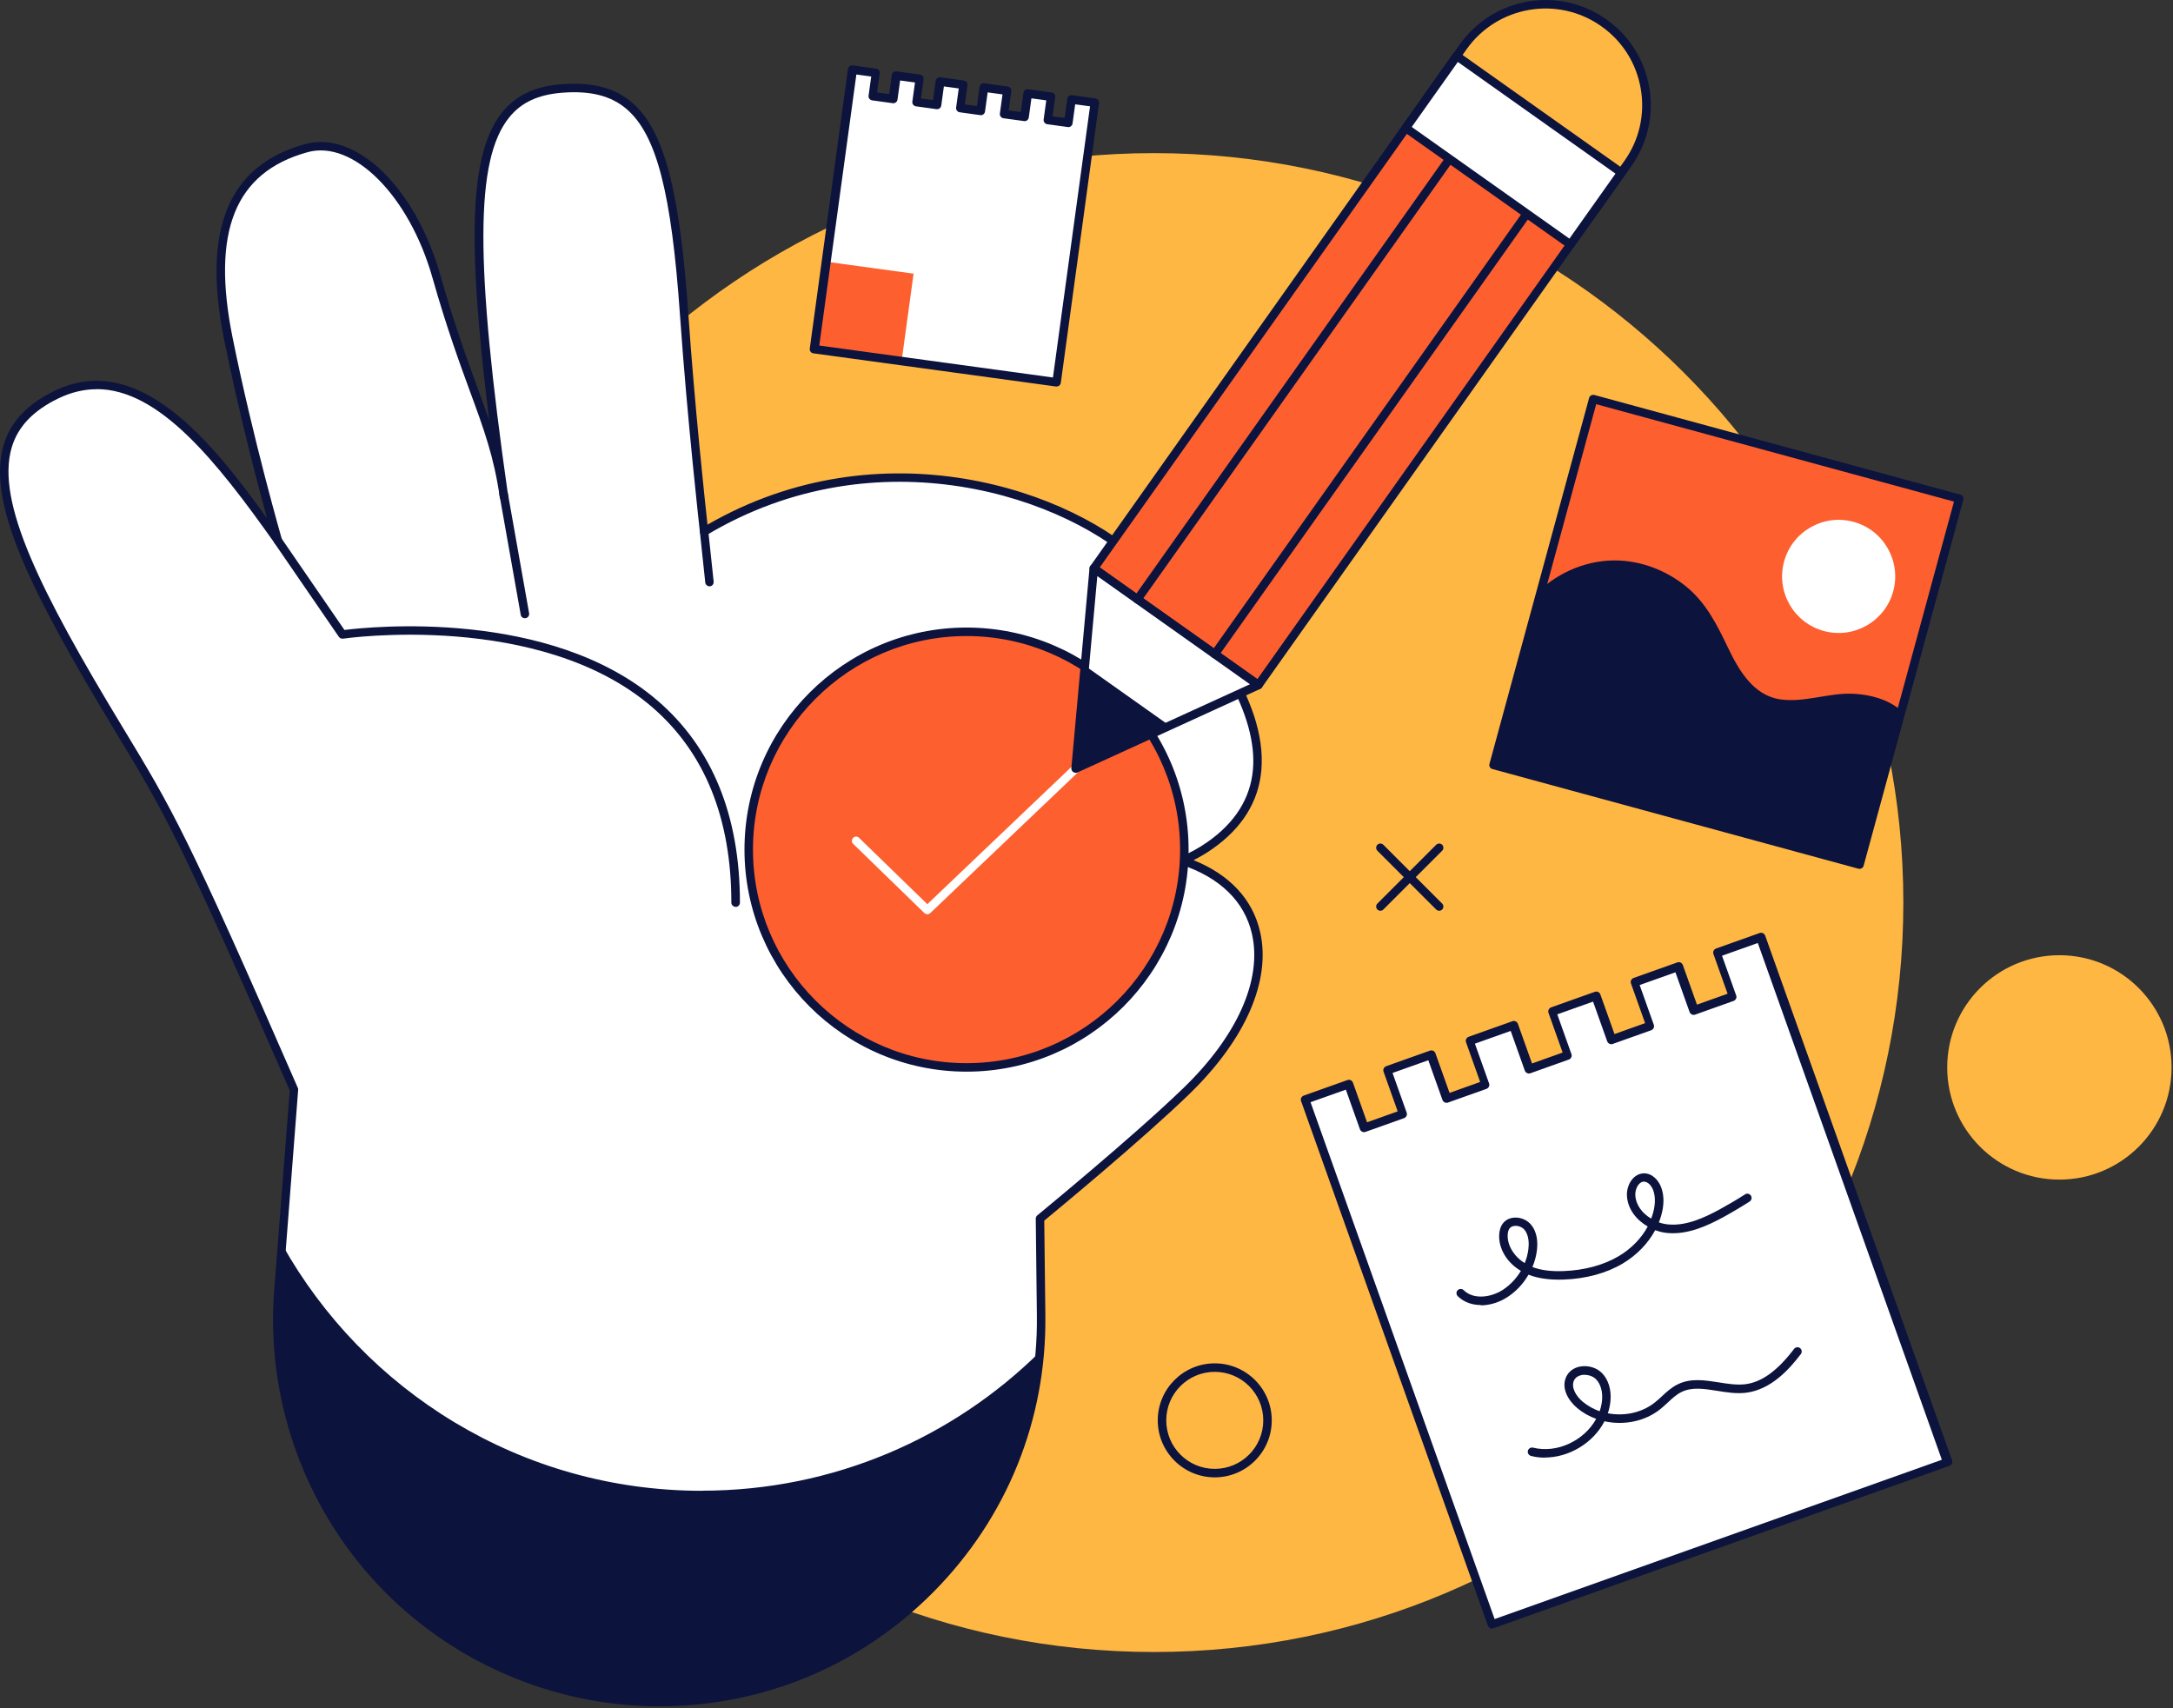 <svg width="215" height="169" viewBox="0 0 215 169" fill="none" xmlns="http://www.w3.org/2000/svg">
<rect x="0" y="0" width="215" height="169" fill="#333333" stroke="none"/>
<g clip-path="url(#clip0_306_5146)">
<path d="M114.17 163.45C155.121 163.45 188.32 130.252 188.32 89.3C188.32 48.348 155.121 15.15 114.17 15.15C73.218 15.15 40.02 48.348 40.02 89.3C40.02 130.252 73.218 163.45 114.17 163.45Z" fill="#FFB743"/>
<path d="M116.97 85.13C117.85 84.79 118.77 84.3 119.72 83.64C129.37 76.88 122.62 65.39 113.38 56.18C105.97 48.79 87.01 42.21 69.66 52.6C69.66 52.6 68.43 41.74 67.69 31.17C66.48 13.69 63.95 8.14 55.63 8.75C46.64 9.41 45.48 18.47 49.85 49.16C48.83 42.02 46.42 38.81 43.17 27.35C40.8 19.02 35.08 13.34 30.29 14.67C23.79 16.47 20.17 21.58 22.59 33.54C24.68 43.88 27.47 53.5 27.47 53.5C21.16 44.6 13.9 35.03 5.58 39.06C-3.63 43.53 0.12 52.94 11.76 72.19C16.59 80.18 18.02 82.48 29.08 107.84L27.54 127.71C25.83 149.67 43.19 168.43 65.21 168.43C87.23 168.43 103.24 151.24 103 130.2L102.89 120.6C102.89 120.6 112.22 112.97 117.36 107.99C127.09 98.57 126.81 88.44 116.96 85.17L116.97 85.13ZM90.18 98.49C85.4 99.53 76.97 81.39 82.73 76.21C88.49 71.03 93.88 70.99 98.92 75.13C102.13 77.76 105.76 83.21 110.46 85.1C99.53 86.81 94.45 97.57 90.18 98.5V98.49Z" fill="white"/>
<path d="M65.22 168.82C54.61 168.82 44.38 164.35 37.18 156.56C29.97 148.77 26.31 138.23 27.13 127.65L28.67 107.89C17.74 82.84 16.3 80.46 11.53 72.57L11.42 72.39C2.95 58.38 -1.32 49.72 0.36 44.03C1.04 41.74 2.69 39.98 5.4 38.67C13.68 34.66 20.91 43.61 26.42 51.29C25.47 47.81 23.64 40.85 22.18 33.61C19.97 22.69 22.59 16.36 30.18 14.26C35.22 12.86 41.11 18.56 43.57 27.23C44.98 32.2 46.26 35.68 47.28 38.47C47.69 39.59 48.07 40.62 48.41 41.62C46.12 23.3 46.54 15.03 49.7 11.1C51.05 9.43 52.97 8.52 55.6 8.33C58.64 8.11 60.85 8.69 62.56 10.17C65.7 12.89 67.25 18.77 68.11 31.14C68.73 40.13 69.73 49.42 70 51.91C87.15 42.02 106.14 48.37 113.67 55.88C119.08 61.28 125.41 69.18 124.8 76.2C124.53 79.31 122.9 81.93 119.96 83.99C119.34 84.42 118.72 84.8 118.09 85.1C121.68 86.55 123.95 88.99 124.68 92.21C125.78 97.03 123.22 102.88 117.66 108.26C112.93 112.84 104.56 119.74 103.32 120.77L103.43 130.17C103.55 140.46 99.63 150.16 92.4 157.47C85.17 164.79 75.52 168.82 65.23 168.82H65.22ZM9.56 38.51C8.32 38.51 7.06 38.8 5.77 39.42C3.28 40.63 1.77 42.21 1.16 44.27C-0.43 49.64 3.98 58.49 12.13 71.95L12.24 72.13C17.04 80.06 18.49 82.45 29.47 107.64C29.5 107.7 29.51 107.77 29.5 107.84L27.96 127.71C27.14 138.21 30.63 148.25 37.79 155.99C44.94 163.72 54.68 167.98 65.22 167.98C75.76 167.98 84.72 164.04 91.8 156.88C98.87 149.72 102.71 140.24 102.59 130.18L102.48 120.58C102.48 120.45 102.54 120.33 102.63 120.25C102.72 120.17 112 112.57 117.08 107.66C122.43 102.49 124.9 96.92 123.87 92.4C123.14 89.2 120.71 86.82 116.84 85.54C116.67 85.48 116.56 85.33 116.55 85.15C116.55 84.97 116.65 84.81 116.82 84.75C117.7 84.41 118.6 83.92 119.48 83.3C122.21 81.39 123.72 78.98 123.97 76.13C124.42 70.91 120.56 63.93 113.09 56.48C105.66 49.07 86.79 42.83 69.88 52.96C69.76 53.03 69.61 53.04 69.48 52.98C69.35 52.92 69.27 52.79 69.25 52.65C69.24 52.54 68.01 41.66 67.28 31.2C66.44 19.08 64.96 13.36 62.02 10.81C60.49 9.49 58.47 8.96 55.67 9.17C53.26 9.35 51.57 10.13 50.37 11.63C47.01 15.8 46.98 25.96 50.28 49.1C50.31 49.33 50.15 49.54 49.92 49.57C49.69 49.6 49.48 49.44 49.45 49.21C48.88 45.22 47.89 42.5 46.51 38.75C45.48 35.94 44.2 32.45 42.78 27.45C40.48 19.36 34.94 13.8 30.42 15.06C23.24 17.05 20.89 22.89 23.02 33.44C25.08 43.64 27.87 53.27 27.89 53.36C27.95 53.56 27.85 53.77 27.67 53.85C27.49 53.94 27.26 53.88 27.15 53.71C21.44 45.65 15.76 38.5 9.57 38.5L9.56 38.51ZM89.77 98.96C87.47 98.96 84.96 95.7 83.31 92.48C80.29 86.58 79.02 78.99 82.46 75.9C88.18 70.76 93.81 70.39 99.2 74.8C100.3 75.7 101.43 76.91 102.63 78.19C104.95 80.67 107.59 83.48 110.63 84.7C110.81 84.77 110.91 84.95 110.89 85.14C110.87 85.33 110.72 85.48 110.54 85.51C103.85 86.56 99.45 91 95.92 94.58C93.74 96.79 92.01 98.53 90.29 98.91C90.12 98.95 89.96 98.96 89.79 98.96H89.77ZM91.58 72.57C88.79 72.57 85.95 73.89 83.02 76.52C79.9 79.33 81.18 86.48 84.06 92.09C86.07 96.02 88.5 98.43 90.1 98.08C91.58 97.76 93.31 96.01 95.32 93.98C98.54 90.73 102.87 86.35 109.13 84.92C106.43 83.47 104.1 80.98 102.02 78.76C100.84 77.5 99.72 76.31 98.67 75.45C96.32 73.53 93.97 72.57 91.59 72.57H91.58Z" fill="#0C133D"/>
<path d="M69.46 147.5C51.5 147.5 36.01 137.59 27.9 123.1L27.54 127.67C25.83 149.63 43.19 168.39 65.21 168.39C85.03 168.39 101.25 153.14 102.86 133.78C94.27 142.25 82.48 147.49 69.44 147.49L69.46 147.5Z" fill="#0C133D"/>
<path d="M72.78 89.72C72.55 89.72 72.36 89.53 72.36 89.3C72.36 80.95 69.72 74.44 64.52 69.96C53.42 60.4 34.13 63.16 33.94 63.19C33.78 63.21 33.62 63.14 33.53 63.01L27.14 53.71C27.01 53.52 27.06 53.26 27.25 53.13C27.44 53 27.7 53.05 27.83 53.24L34.08 62.33C36.46 62.03 54.39 60.13 65.07 69.33C70.47 73.98 73.21 80.7 73.21 89.31C73.21 89.54 73.02 89.73 72.79 89.73L72.78 89.72Z" fill="#0C133D"/>
<path d="M51.93 61.17C51.73 61.17 51.55 61.03 51.52 60.82L49.41 48.92C49.37 48.69 49.52 48.47 49.75 48.43C49.98 48.39 50.2 48.54 50.24 48.77L52.35 60.67C52.39 60.9 52.24 61.12 52.01 61.16C51.99 61.16 51.96 61.16 51.94 61.16L51.93 61.17Z" fill="#0C133D"/>
<path d="M70.2 58.01C69.99 58.01 69.81 57.85 69.78 57.64L69.25 52.64C69.23 52.41 69.39 52.2 69.62 52.18C69.85 52.15 70.06 52.32 70.08 52.55L70.61 57.55C70.63 57.78 70.47 57.99 70.24 58.01C70.22 58.01 70.21 58.01 70.19 58.01H70.2Z" fill="#0C133D"/>
<path d="M116.97 85.55L110.46 85.51C110.23 85.51 110.04 85.32 110.04 85.09C110.04 84.86 110.25 84.68 110.46 84.67L116.97 84.71C117.2 84.71 117.39 84.9 117.39 85.13C117.39 85.36 117.2 85.55 116.97 85.55Z" fill="#0C133D"/>
<path d="M110.176 99.956C118.956 91.922 119.561 78.29 111.526 69.51C103.492 60.729 89.861 60.125 81.08 68.159C72.3 76.194 71.695 89.825 79.73 98.606C87.764 107.386 101.395 107.991 110.176 99.956Z" fill="#FD5F2F"/>
<path d="M95.63 106.03C83.52 106.03 73.66 96.18 73.66 84.06C73.66 71.94 83.51 62.09 95.63 62.09C107.75 62.09 117.6 71.94 117.6 84.06C117.6 96.18 107.75 106.03 95.63 106.03ZM95.63 62.93C83.98 62.93 74.5 72.41 74.5 84.06C74.5 95.71 83.98 105.19 95.63 105.19C107.28 105.19 116.76 95.71 116.76 84.06C116.76 72.41 107.28 62.93 95.63 62.93Z" fill="#0C133D"/>
<path d="M91.741 90.45C91.631 90.45 91.531 90.41 91.451 90.33L84.411 83.49C84.241 83.33 84.241 83.06 84.411 82.9C84.571 82.73 84.841 82.73 85.001 82.9L91.751 89.46L106.141 75.75C106.311 75.59 106.571 75.6 106.731 75.76C106.891 75.93 106.881 76.19 106.721 76.35L92.041 90.34C91.961 90.42 91.851 90.46 91.751 90.46L91.741 90.45Z" fill="white"/>
<path d="M144.127 5.537L108.216 56.237L124.504 67.774L160.415 17.074L144.127 5.537Z" fill="#FD5F2F"/>
<path d="M124.51 68.2C124.42 68.2 124.34 68.17 124.27 68.12L107.98 56.58C107.89 56.52 107.83 56.42 107.81 56.31C107.79 56.2 107.81 56.09 107.88 56L143.79 5.3C143.85 5.21 143.95 5.15 144.06 5.13C144.17 5.11 144.28 5.13 144.37 5.2L160.66 16.74C160.85 16.87 160.89 17.14 160.76 17.32L124.85 68.02C124.79 68.11 124.69 68.17 124.58 68.19C124.56 68.19 124.53 68.19 124.51 68.19V68.2ZM108.81 56.14L124.41 67.19L159.84 17.18L144.24 6.13L108.81 56.14Z" fill="#0C133D"/>
<path d="M124.51 67.78L106.42 76.04L108.22 56.24L124.51 67.78Z" fill="white"/>
<path d="M106.42 76.46C106.33 76.46 106.25 76.43 106.18 76.38C106.06 76.29 105.99 76.15 106 76L107.8 56.2C107.81 56.05 107.91 55.92 108.04 55.86C108.17 55.8 108.34 55.81 108.46 55.9L124.75 67.44C124.87 67.53 124.94 67.67 124.93 67.82C124.92 67.97 124.82 68.1 124.69 68.16L106.6 76.43C106.54 76.46 106.49 76.47 106.43 76.47L106.42 76.46ZM108.57 57L106.9 75.36L123.67 67.7L108.57 57Z" fill="#0C133D"/>
<path d="M106.42 76.04L107.35 65.87L115.72 71.8L106.42 76.04Z" fill="#0C133D"/>
<path d="M120.19 65.14C120.11 65.14 120.02 65.11 119.95 65.06C119.76 64.93 119.72 64.66 119.85 64.48L152.63 18.21C152.76 18.02 153.03 17.98 153.21 18.11C153.4 18.24 153.44 18.51 153.31 18.69L120.53 64.96C120.45 65.08 120.32 65.14 120.19 65.14Z" fill="#0C133D"/>
<path d="M112.54 59.72C112.46 59.72 112.37 59.69 112.3 59.64C112.11 59.51 112.07 59.24 112.2 59.06L144.98 12.79C145.11 12.6 145.38 12.56 145.56 12.69C145.75 12.82 145.79 13.09 145.66 13.27L112.88 59.54C112.8 59.66 112.67 59.72 112.54 59.72Z" fill="#0C133D"/>
<path d="M157.29 21.51L161.08 16.17C164.27 11.67 163.2 5.44 158.71 2.26C154.21 -0.93 147.98 0.14 144.8 4.63L141.01 9.97L157.3 21.51H157.29Z" fill="#FFB743"/>
<path d="M157.28 21.93C157.2 21.93 157.11 21.9 157.04 21.85L140.75 10.31C140.66 10.25 140.6 10.15 140.58 10.04C140.56 9.93 140.58 9.82 140.65 9.73L144.44 4.39C147.75 -0.29 154.26 -1.4 158.94 1.92C161.21 3.53 162.71 5.92 163.18 8.66C163.65 11.4 163.02 14.15 161.42 16.42L157.63 21.76C157.55 21.88 157.42 21.94 157.29 21.94L157.28 21.93ZM141.58 9.87L157.18 20.92L160.72 15.92C162.2 13.84 162.77 11.3 162.34 8.79C161.91 6.27 160.53 4.07 158.44 2.6C154.14 -0.45 148.16 0.57 145.11 4.87L141.57 9.87H141.58Z" fill="#0C133D"/>
<path d="M139.081 12.664L155.369 24.201L160.409 17.085L144.121 5.548L139.081 12.664Z" fill="white"/>
<path d="M155.38 24.62C155.29 24.62 155.21 24.59 155.14 24.54L138.85 13C138.66 12.87 138.62 12.6 138.75 12.42L143.79 5.3C143.85 5.21 143.95 5.15 144.06 5.13C144.17 5.11 144.28 5.13 144.37 5.2L160.66 16.74C160.85 16.87 160.89 17.14 160.76 17.32L155.72 24.44C155.66 24.53 155.56 24.59 155.45 24.61C155.43 24.61 155.4 24.61 155.38 24.61V24.62ZM139.68 12.56L155.28 23.61L159.84 17.18L144.24 6.13L139.68 12.56Z" fill="#0C133D"/>
<path d="M169.85 94.31L171.39 98.64L167.57 100L166.03 95.67L161.7 97.21L163.24 101.54L159.43 102.89L157.89 98.57L153.56 100.11L155.1 104.44L151.29 105.79L149.75 101.47L145.42 103.01L146.96 107.34L143.14 108.69L141.6 104.37L137.28 105.91L138.82 110.23L135 111.59L133.46 107.27L129.13 108.81L130.68 113.13L147.62 160.72L192.66 144.68L175.71 97.1L174.17 92.77L169.85 94.31Z" fill="white"/>
<path d="M147.62 161.14C147.56 161.14 147.5 161.13 147.44 161.1C147.34 161.05 147.26 160.97 147.22 160.86L128.73 108.94C128.69 108.84 128.7 108.72 128.75 108.62C128.8 108.52 128.88 108.44 128.99 108.4L133.32 106.86C133.54 106.78 133.78 106.9 133.86 107.11L135.26 111.04L138.29 109.96L136.89 106.03C136.85 105.93 136.86 105.81 136.91 105.71C136.96 105.61 137.04 105.53 137.15 105.49L141.48 103.95C141.7 103.87 141.94 103.99 142.02 104.2L143.42 108.13L146.45 107.05L145.05 103.12C145.01 103.02 145.02 102.9 145.07 102.8C145.12 102.7 145.2 102.62 145.31 102.58L149.64 101.04C149.86 100.96 150.1 101.08 150.18 101.29L151.58 105.22L154.61 104.14L153.21 100.21C153.17 100.11 153.18 99.99 153.23 99.89C153.28 99.79 153.36 99.71 153.47 99.67L157.8 98.13C158.02 98.05 158.26 98.17 158.34 98.38L159.74 102.31L162.77 101.23L161.37 97.3C161.33 97.2 161.34 97.08 161.39 96.98C161.44 96.88 161.52 96.8 161.63 96.76L165.96 95.22C166.18 95.14 166.42 95.26 166.5 95.47L167.9 99.4L170.93 98.32L169.53 94.39C169.45 94.17 169.57 93.93 169.78 93.85L174.11 92.31C174.21 92.27 174.33 92.28 174.43 92.33C174.53 92.38 174.61 92.46 174.65 92.57L193.14 144.49C193.18 144.59 193.17 144.71 193.12 144.81C193.07 144.91 192.99 144.99 192.88 145.03L147.84 161.07C147.84 161.07 147.75 161.09 147.7 161.09L147.62 161.14ZM129.67 109.06L147.88 160.19L192.13 144.43L173.92 93.3L170.38 94.56L171.78 98.49C171.86 98.71 171.74 98.95 171.53 99.03L167.71 100.39C167.61 100.43 167.49 100.42 167.39 100.37C167.29 100.32 167.21 100.24 167.17 100.13L165.77 96.2L162.23 97.46L163.63 101.39C163.71 101.61 163.59 101.85 163.38 101.93L159.56 103.29C159.46 103.33 159.34 103.32 159.24 103.27C159.14 103.22 159.06 103.14 159.02 103.03L157.62 99.1L154.08 100.36L155.48 104.29C155.56 104.51 155.44 104.75 155.23 104.83L151.41 106.19C151.31 106.23 151.19 106.22 151.09 106.17C150.99 106.12 150.91 106.04 150.87 105.93L149.47 102L145.93 103.26L147.33 107.19C147.41 107.41 147.29 107.65 147.08 107.73L143.26 109.09C143.16 109.13 143.04 109.12 142.94 109.07C142.84 109.02 142.76 108.94 142.72 108.83L141.32 104.9L137.78 106.16L139.18 110.09C139.22 110.19 139.21 110.31 139.16 110.41C139.11 110.51 139.03 110.59 138.92 110.63L135.1 111.99C134.88 112.07 134.64 111.95 134.56 111.74L133.16 107.81L129.62 109.07L129.67 109.06Z" fill="#0C133D"/>
<path d="M157.654 39.477L147.789 75.688L183.999 85.553L193.864 49.343L157.654 39.477Z" fill="#FD5F2F"/>
<path d="M188.069 70.54L188.099 70.3C186.799 69.19 185.069 68.72 183.349 68.64C180.929 68.53 178.499 69.55 176.109 69.19C173.479 68.79 172.049 66.33 170.979 64.1C169.859 61.77 168.779 59.58 166.729 57.95C165.019 56.59 162.949 55.72 160.779 55.5C157.779 55.2 154.779 56.26 152.529 58.23L147.779 75.67L183.989 85.53L188.079 70.53L188.069 70.54Z" fill="#0C133D"/>
<path d="M183.98 85.96C183.98 85.96 183.91 85.96 183.87 85.95L147.66 76.09C147.44 76.03 147.3 75.8 147.37 75.58L157.23 39.37C157.26 39.26 157.33 39.17 157.43 39.12C157.53 39.06 157.64 39.05 157.75 39.08L193.96 48.94C194.18 49 194.32 49.23 194.25 49.45L184.39 85.66C184.36 85.77 184.29 85.86 184.19 85.91C184.13 85.95 184.05 85.97 183.98 85.97V85.96ZM148.29 75.39L183.69 85.03L193.33 49.63L157.93 39.99L148.29 75.39Z" fill="#0C133D"/>
<path d="M187.319 58.5C186.509 61.48 183.429 63.24 180.449 62.43C177.469 61.62 175.709 58.54 176.519 55.56C177.329 52.58 180.409 50.82 183.389 51.63C186.369 52.44 188.129 55.52 187.319 58.5Z" fill="white"/>
<path d="M146.52 129.12C145.68 129.12 144.86 128.86 144.23 128.24C144.07 128.08 144.06 127.81 144.23 127.65C144.39 127.49 144.66 127.49 144.82 127.65C145.81 128.63 147.57 128.36 148.72 127.6C149.44 127.12 150.04 126.48 150.48 125.74C149.12 124.95 148.28 123.57 148.33 122.2C148.35 121.74 148.46 121.36 148.68 121.07C148.95 120.7 149.37 120.49 149.87 120.47C150.45 120.44 151.06 120.69 151.44 121.12C152.13 121.9 152.16 122.97 152.06 123.74C151.99 124.3 151.84 124.84 151.62 125.36C152.46 125.68 153.48 125.81 154.72 125.76C156.78 125.68 158.66 125.17 160.15 124.29C161.4 123.55 162.4 122.52 163.03 121.35C161.9 120.7 161.03 119.62 160.97 118.27C160.95 117.65 161.18 117 161.58 116.58C161.88 116.27 162.25 116.1 162.65 116.09C163.54 116.09 164.12 116.84 164.36 117.48C164.66 118.28 164.66 119.24 164.36 120.27C164.3 120.5 164.22 120.72 164.13 120.94C164.46 121.06 164.8 121.13 165.13 121.15C166.86 121.29 168.6 120.49 170.07 119.7C170.95 119.22 171.82 118.71 172.66 118.17C172.85 118.04 173.11 118.1 173.24 118.3C173.36 118.49 173.31 118.75 173.11 118.88C172.25 119.43 171.36 119.96 170.46 120.45C168.89 121.3 167.01 122.15 165.06 122C164.63 121.97 164.19 121.87 163.77 121.71C163.06 123.03 161.94 124.19 160.56 125.01C158.95 125.97 156.93 126.52 154.73 126.6C153.34 126.65 152.19 126.49 151.23 126.12C150.73 127 150.02 127.76 149.17 128.32C148.4 128.83 147.44 129.15 146.51 129.15L146.52 129.12ZM149.95 121.29C149.95 121.29 149.92 121.29 149.9 121.29C149.73 121.29 149.5 121.35 149.35 121.55C149.24 121.7 149.18 121.92 149.17 122.21C149.14 123.24 149.81 124.33 150.86 124.97C151.04 124.53 151.16 124.07 151.22 123.6C151.28 123.11 151.31 122.22 150.81 121.65C150.61 121.42 150.28 121.28 149.96 121.28L149.95 121.29ZM162.66 116.91C162.48 116.91 162.32 116.99 162.18 117.14C161.94 117.39 161.79 117.83 161.8 118.22C161.84 119.23 162.5 120.06 163.37 120.57C163.44 120.39 163.5 120.21 163.55 120.03C163.72 119.43 163.86 118.55 163.57 117.76C163.42 117.35 163.07 116.91 162.65 116.91H162.66Z" fill="#0C133D"/>
<path d="M152.85 144.22C152.39 144.22 151.93 144.17 151.48 144.05C151.26 143.99 151.12 143.77 151.17 143.54C151.23 143.32 151.45 143.18 151.68 143.23C154.07 143.83 156.76 142.52 157.93 140.38C157.25 140.14 156.62 139.79 156.06 139.32C155.22 138.62 154.43 137.39 154.96 136.23C155.21 135.69 155.72 135.31 156.37 135.2C157.15 135.07 157.98 135.32 158.5 135.85C159.3 136.67 159.56 138.01 159.2 139.43C159.17 139.57 159.12 139.7 159.08 139.83C160.69 140.14 162.43 139.79 163.72 138.77C163.97 138.58 164.2 138.36 164.43 138.15C164.9 137.71 165.39 137.26 166.01 136.96C167.3 136.33 168.69 136.56 170.04 136.77C170.91 136.91 171.8 137.05 172.64 136.96C174.29 136.77 175.84 135.65 177.51 133.46C177.65 133.28 177.91 133.24 178.1 133.38C178.28 133.52 178.32 133.78 178.18 133.97C177.04 135.47 175.23 137.5 172.74 137.8C171.79 137.91 170.84 137.76 169.91 137.61C168.63 137.41 167.43 137.21 166.38 137.72C165.88 137.96 165.45 138.36 165.01 138.77C164.76 139 164.51 139.23 164.25 139.44C162.72 140.65 160.64 141.04 158.75 140.62C157.65 142.76 155.25 144.21 152.84 144.21L152.85 144.22ZM156.8 136.02C156.71 136.02 156.62 136.02 156.53 136.04C156.31 136.08 155.91 136.2 155.73 136.59C155.42 137.27 155.94 138.14 156.6 138.69C157.1 139.1 157.67 139.42 158.27 139.63C158.32 139.5 158.35 139.37 158.39 139.24C158.68 138.11 158.5 137.07 157.91 136.46C157.64 136.19 157.22 136.03 156.8 136.03V136.02Z" fill="#0C133D"/>
<path d="M106.02 9.84L105.7 12.15L103.67 11.87L103.98 9.57L101.68 9.25L101.36 11.56L99.33 11.28L99.64 8.97L97.34 8.66L97.02 10.96L94.99 10.68L95.31 8.38L93 8.06L92.69 10.37L90.65 10.09L90.97 7.79L88.66 7.47L88.35 9.78L86.31 9.5L86.63 7.19L84.32 6.88L84.01 9.18L80.54 34.54L104.54 37.82L108.01 12.46L108.32 10.16L106.02 9.84Z" fill="white"/>
<path d="M81.731 25.891L80.547 34.551L89.206 35.735L90.391 27.076L81.731 25.891Z" fill="#FD5F2F"/>
<path d="M104.54 38.24C104.54 38.24 104.5 38.24 104.48 38.24L80.48 34.96C80.25 34.93 80.09 34.72 80.12 34.49L83.9 6.83C83.93 6.6 84.14 6.44 84.37 6.47L86.68 6.79C86.91 6.82 87.07 7.03 87.04 7.26L86.78 9.15L87.98 9.31L88.24 7.42C88.27 7.19 88.48 7.03 88.71 7.06L91.02 7.38C91.25 7.41 91.41 7.62 91.38 7.85L91.12 9.74L92.32 9.9L92.58 8.01C92.61 7.78 92.82 7.62 93.05 7.65L95.36 7.97C95.59 8 95.75 8.21 95.72 8.44L95.46 10.33L96.66 10.49L96.92 8.6C96.94 8.49 96.99 8.39 97.08 8.32C97.17 8.25 97.28 8.22 97.39 8.24L99.7 8.56C99.93 8.59 100.09 8.8 100.06 9.03L99.8 10.92L101 11.08L101.26 9.19C101.28 9.08 101.33 8.98 101.42 8.91C101.51 8.84 101.62 8.81 101.73 8.83L104.04 9.15C104.27 9.18 104.43 9.39 104.4 9.62L104.14 11.51L105.34 11.67L105.6 9.78C105.61 9.67 105.67 9.57 105.76 9.5C105.85 9.43 105.96 9.4 106.07 9.42L108.38 9.74C108.49 9.76 108.59 9.81 108.66 9.9C108.73 9.99 108.76 10.1 108.74 10.21L104.96 37.87C104.95 37.98 104.89 38.08 104.8 38.15C104.73 38.21 104.64 38.24 104.55 38.24H104.54ZM81.01 34.18L104.18 37.35L107.85 10.52L106.38 10.32L106.12 12.21C106.11 12.32 106.05 12.42 105.96 12.49C105.87 12.56 105.76 12.59 105.65 12.57L103.62 12.29C103.39 12.26 103.23 12.05 103.26 11.82L103.52 9.93L102.05 9.73L101.79 11.62C101.77 11.73 101.72 11.83 101.63 11.9C101.54 11.97 101.43 12 101.32 11.98L99.29 11.7C99.06 11.67 98.9 11.46 98.93 11.23L99.19 9.34L97.72 9.14L97.46 11.03C97.44 11.14 97.39 11.24 97.3 11.31C97.21 11.38 97.1 11.41 96.99 11.39L94.96 11.11C94.73 11.08 94.57 10.87 94.6 10.64L94.86 8.75L93.39 8.55L93.13 10.44C93.1 10.67 92.89 10.83 92.66 10.8L90.63 10.52C90.4 10.49 90.24 10.28 90.27 10.05L90.53 8.16L89.06 7.96L88.8 9.85C88.77 10.08 88.56 10.24 88.33 10.21L86.3 9.93C86.19 9.92 86.09 9.86 86.02 9.77C85.95 9.68 85.92 9.57 85.94 9.46L86.2 7.57L84.73 7.37L81.06 34.2L81.01 34.18Z" fill="#0C133D"/>
<path d="M203.76 116.71C209.891 116.71 214.86 111.74 214.86 105.61C214.86 99.48 209.891 94.51 203.76 94.51C197.63 94.51 192.66 99.48 192.66 105.61C192.66 111.74 197.63 116.71 203.76 116.71Z" fill="#FFB743"/>
<path d="M142.4 90.11C142.29 90.11 142.19 90.07 142.1 89.99L136.28 84.17C136.12 84.01 136.12 83.74 136.28 83.58C136.44 83.42 136.71 83.42 136.87 83.58L142.69 89.4C142.85 89.56 142.85 89.83 142.69 89.99C142.61 90.07 142.5 90.11 142.39 90.11H142.4Z" fill="#0C133D"/>
<path d="M136.58 90.11C136.47 90.11 136.37 90.07 136.28 89.99C136.12 89.83 136.12 89.56 136.28 89.4L142.1 83.58C142.26 83.42 142.53 83.42 142.69 83.58C142.85 83.74 142.85 84.01 142.69 84.17L136.87 89.99C136.79 90.07 136.68 90.11 136.57 90.11H136.58Z" fill="#0C133D"/>
<path d="M120.19 146.17C117.08 146.17 114.55 143.64 114.55 140.53C114.55 137.42 117.08 134.89 120.19 134.89C123.3 134.89 125.83 137.42 125.83 140.53C125.83 143.64 123.3 146.17 120.19 146.17ZM120.19 135.73C117.54 135.73 115.39 137.88 115.39 140.53C115.39 143.18 117.54 145.33 120.19 145.33C122.84 145.33 124.99 143.18 124.99 140.53C124.99 137.88 122.84 135.73 120.19 135.73Z" fill="#0C133D"/>
</g>
<defs>
<clipPath id="clip0_306_5146">
<rect width="214.85" height="168.82" fill="white"/>
</clipPath>
</defs>
</svg>
